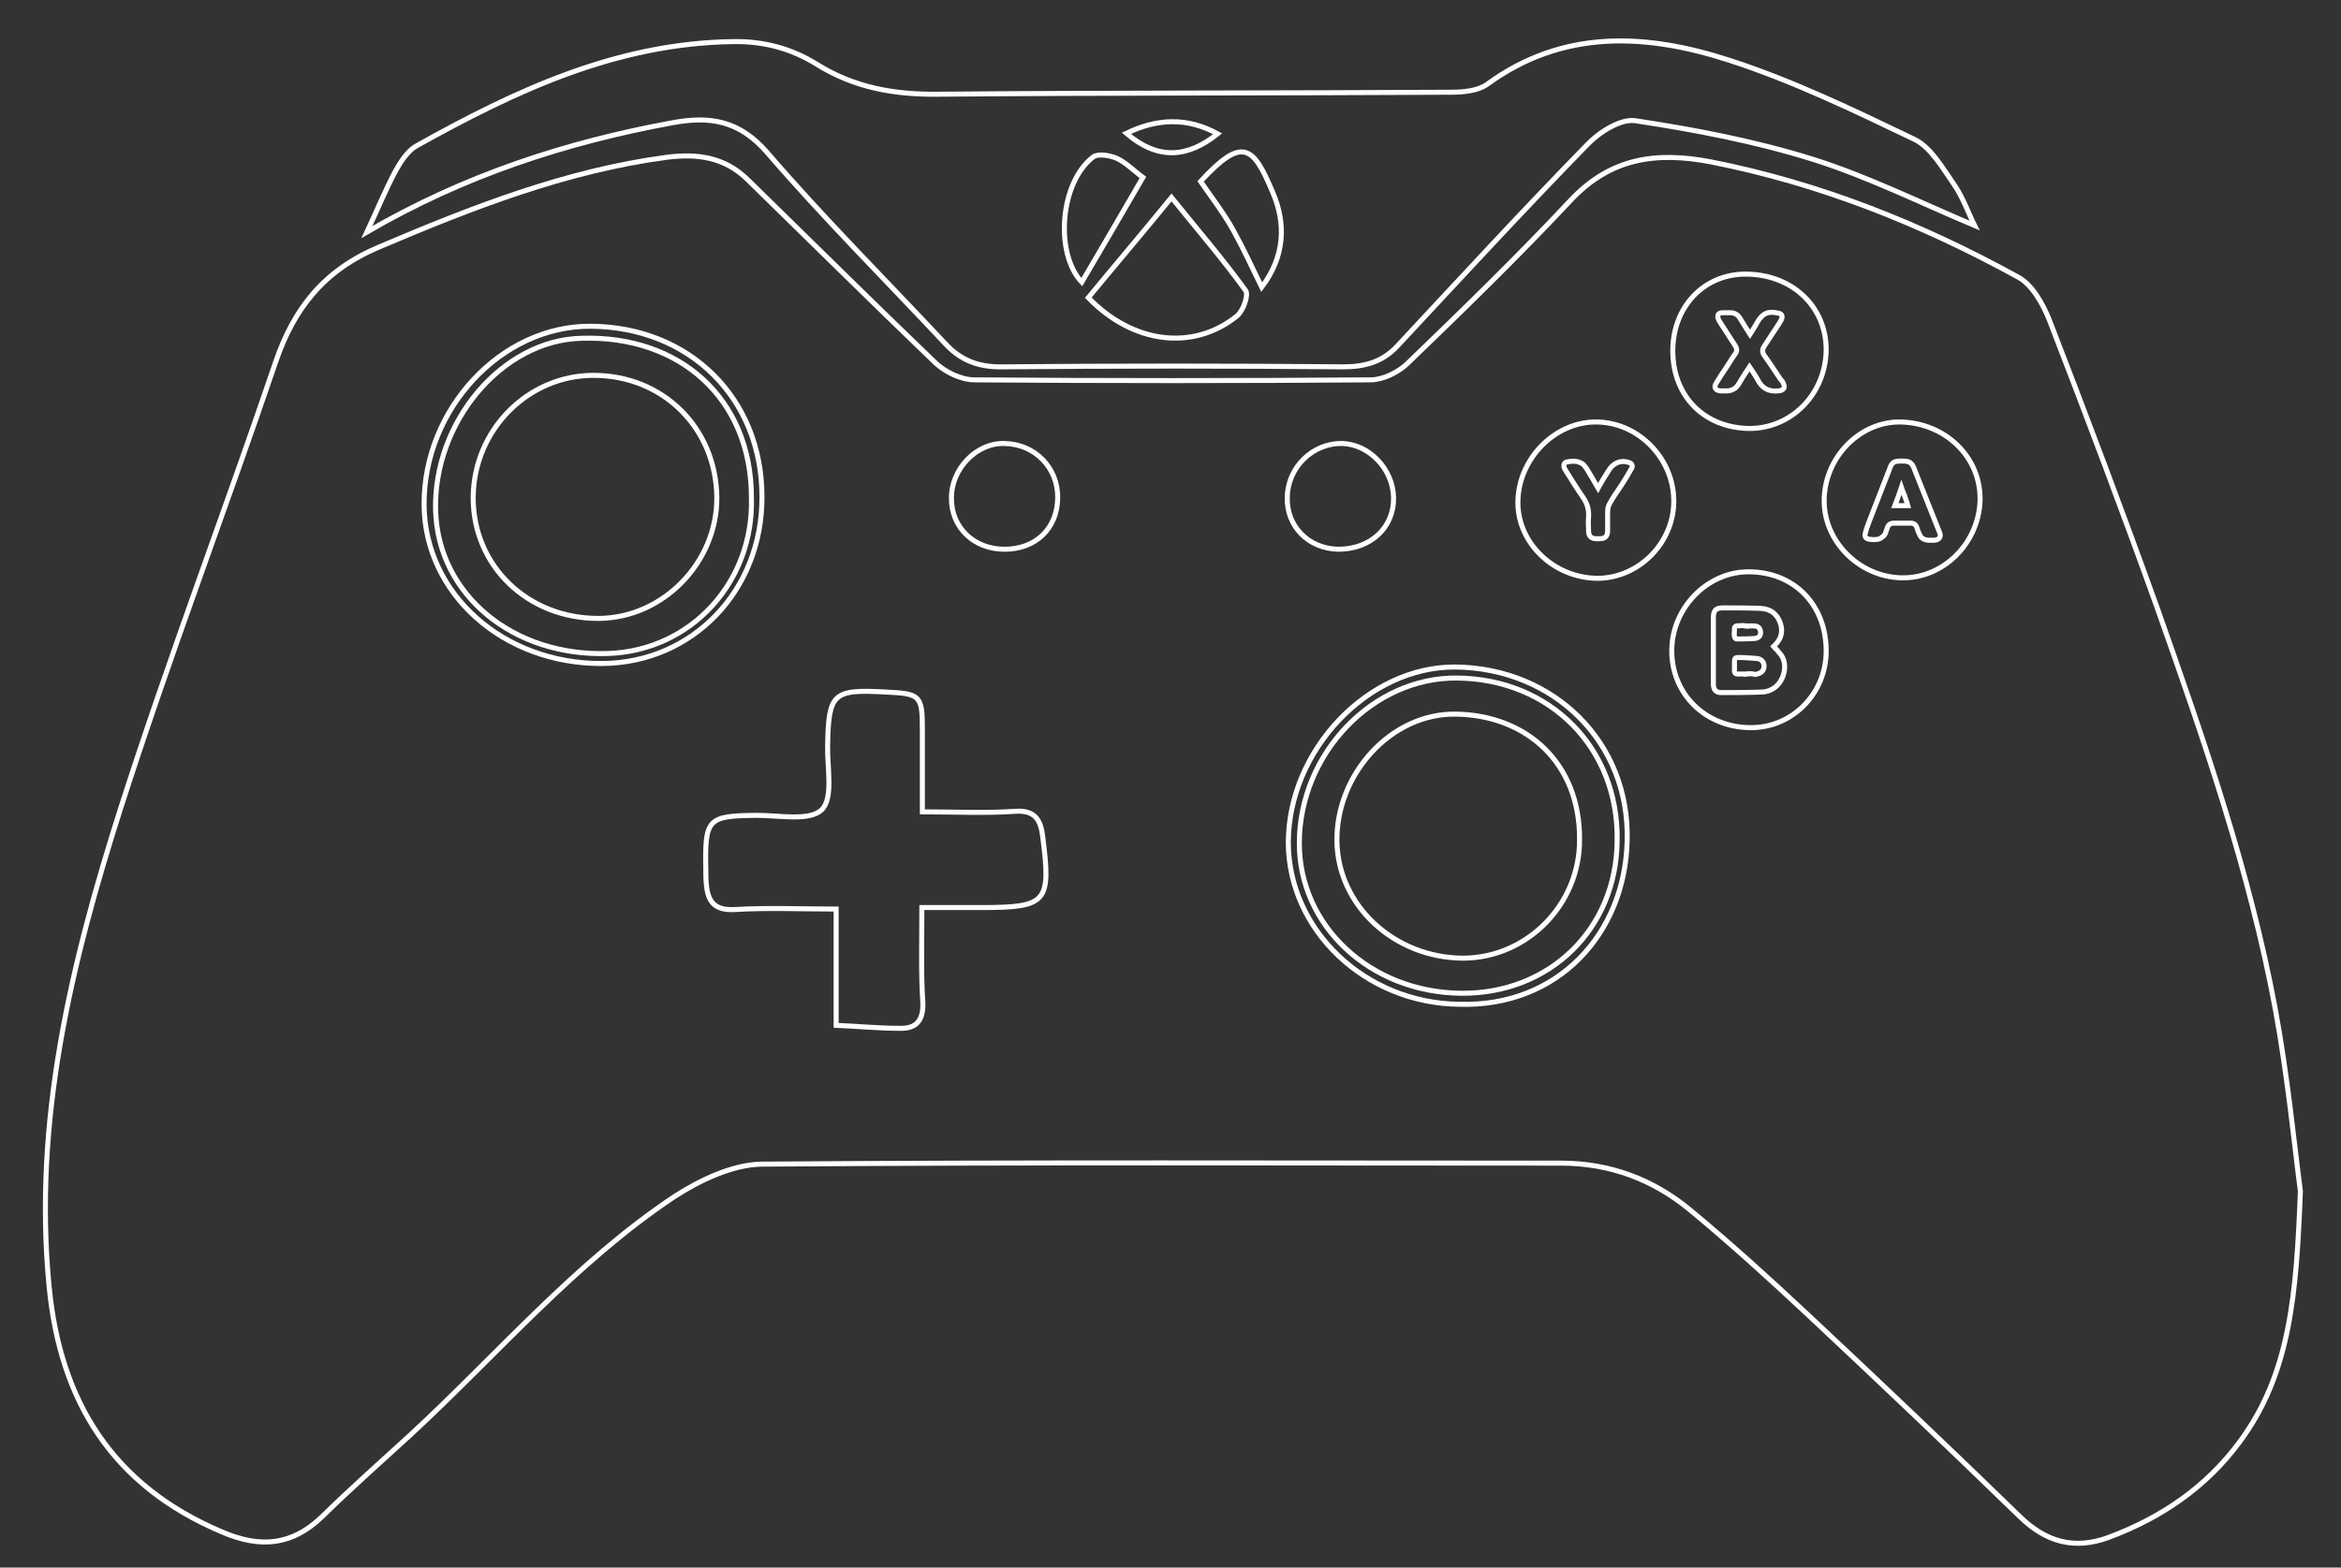 <?xml version="1.0" encoding="utf-8"?>
<!-- Generator: Adobe Illustrator 20.1.0, SVG Export Plug-In . SVG Version: 6.00 Build 0)  -->
<svg version="1.1" id="Layer_1" xmlns="http://www.w3.org/2000/svg" xmlns:xlink="http://www.w3.org/1999/xlink" x="0px" y="0px"
	 viewBox="0 0 467 312.8" style="enable-background:new 0 0 467 312.8;" xml:space="preserve">
<rect x="0" y="0" width="467" height="312.8" fill="#333333" stroke="none"/>
<style type="text/css">
	.st0{fill:none;stroke:#FFFFFF;stroke-miterlimit:10;}
</style>
<path class="st0" d="M458.9,237.7c-0.8,20.5-2,36.4-12.1,50c-6.7,9.1-15.7,15.2-26.2,19.1c-6.8,2.5-12.5,0.9-17.7-4.2
	c-14-13.6-28.1-27-42.3-40.3c-7.7-7.2-15.4-14.2-23.5-20.9c-7.4-6.1-16-9.3-25.7-9.3c-53.2,0-106.3-0.2-159.5,0.2
	c-5.8,0.1-12.3,3.2-17.4,6.5c-19.8,13.2-35.2,31.4-52.6,47.5c-5.9,5.4-11.9,10.7-17.6,16.3c-6,5.8-12.3,6.4-20,3.1
	c-21.8-9.2-32.3-26-34.5-49c-3.2-33,4.4-64.5,14.3-95.5c9.6-29.9,20.8-59.3,30.9-89c3.7-10.8,9.7-18.3,20.6-22.9
	c18.6-7.9,37.2-15.2,57.3-17.9c6.1-0.8,11.6-0.1,16.2,4.4c12.5,12.2,24.9,24.5,37.5,36.6c1.9,1.8,5.1,3.4,7.8,3.4
	c26.3,0.2,52.7,0.2,79,0c2.5,0,5.5-1.5,7.3-3.2c11-10.6,22-21.3,32.5-32.5c8-8.6,17.1-9.9,28.1-7.8c21.8,4.3,42,12.4,61.3,23
	c2.8,1.5,4.9,5.3,6.2,8.5c7.4,19.1,14.6,38.2,21.5,57.4c9.3,26.3,18.5,52.7,23.6,80.2C456.4,215,457.7,228.6,458.9,237.7z
	 M183.9,181.1c4.5,0,8.1,0,11.8,0c13.2,0,14-1,12.3-14.2c-0.4-3.4-1.6-5.3-5.6-5c-5.9,0.4-11.9,0.1-18.4,0.1c0-5.8,0-11.1,0-16.4
	c0-6.8-0.4-7.2-7.2-7.5c-10.7-0.6-11.5,0.2-11.7,10.7c-0.1,4.4,1.2,10.5-1.2,12.8c-2.4,2.3-8.4,1.1-12.9,1.1
	c-9.8,0.1-10.4,0.6-10.2,10.7c0,1,0,2,0.1,3c0.3,3.4,1.5,5.3,5.6,5.1c6.6-0.4,13.2-0.1,20.3-0.1c0,7.9,0,15.2,0,23.2
	c4.5,0.2,8.6,0.6,12.7,0.6c3.2,0.1,4.7-1.5,4.6-5C183.7,194.2,183.9,188.1,183.9,181.1z M395,99.9c0.2-8.6-6.8-15.5-15.9-15.7
	c-8-0.1-15,6.9-15.2,15.4c-0.2,8.3,6.9,15.5,15.4,15.7C387.6,115.5,394.7,108.5,395,99.9z M333.9,100c0-8.5-7-15.7-15.4-15.8
	c-8.3-0.1-15.7,7.4-15.7,16.1c0,8.2,7.3,15.1,16,15.1C327,115.3,333.9,108.3,333.9,100z M364.3,130.1c0.1-9.3-6.3-16-15.5-16
	c-8.1,0-15.1,7-15.3,15.4c-0.2,8.9,6.7,15.7,15.8,15.7C357.6,145.2,364.2,138.4,364.3,130.1z M364.3,69.8c0-8.7-6.9-15.2-16.3-15.1
	c-8.2,0.1-14.3,6.6-14.3,15.3c0,9.1,6.3,15.4,15.3,15.5C357.4,85.5,364.2,78.6,364.3,69.8z M152,99.1c0-19.6-14.4-33.9-34.2-34
	c-17.8-0.1-33.3,16.5-33.2,35.6c0.1,17.8,15.8,31.8,35.5,31.7C138.2,132.3,152.1,117.8,152,99.1z M291.1,200.4
	c19.6,0.6,33.1-14,33.5-32.7c0.5-19.6-14.6-34.4-34.3-34.6c-17.4-0.1-33.3,16.6-33.3,35.1C257.1,185.7,272.4,200.2,291.1,200.4z
	 M200.4,109.6c6.2,0,10.5-4.1,10.6-10.2c0.1-6-4.5-10.8-10.6-10.9c-5.6-0.2-10.7,5.1-10.6,11C189.8,105.3,194.3,109.6,200.4,109.6z
	 M267,109.6c6.4,0,11.1-4.3,11-10.3c-0.1-5.7-4.9-10.7-10.3-10.8c-5.8-0.1-10.8,4.7-10.9,10.7C256.6,105,261,109.5,267,109.6z"/>
<path class="st0" d="M73.2,46.3c2.1-4.5,3.7-8.4,5.6-12c1.1-2,2.5-4.2,4.3-5.2c19.7-11,39.9-20.5,63.2-20.8
	c6.1-0.1,11.6,1.4,16.6,4.5c7.5,4.7,15.5,6.1,24.3,6c34.1-0.3,68.3-0.2,102.4-0.4c2.4,0,5.3-0.3,7.1-1.6
	c15.2-11.1,31.8-10.1,48.2-4.8c12.7,4.1,24.9,10,37,15.8c3.3,1.6,5.6,5.7,7.9,9c1.8,2.6,2.9,5.8,4.1,8.2
	c-10.5-4.4-21.1-9.7-32.2-13.2c-11.5-3.6-23.5-5.9-35.4-7.7c-2.9-0.5-7.2,2.2-9.6,4.7c-12.9,13.2-25.4,26.8-38,40.3
	c-2.9,3.1-6.4,4.1-10.7,4.1c-22.7-0.2-45.3-0.2-68,0c-4.8,0.1-8.4-1.3-11.5-4.7c-11.8-12.6-24.1-24.9-35.4-38
	c-5.6-6.5-11.5-7.4-19-6C112.9,28.4,92.6,35,73.2,46.3z M217.1,59.4c9,9.3,21,10.6,29.6,3.7c1.3-1,2.4-4.2,1.8-5.1
	c-4.4-6.1-9.3-11.8-14.8-18.6C227.5,47,222.2,53.2,217.1,59.4z M251.7,57.3c4.6-6.1,4.9-12.6,2.2-18.9c-3.9-9.3-6-11.3-14.4-2.2
	c2.2,3.2,4.6,6.3,6.5,9.7C248,49.5,249.7,53.2,251.7,57.3z M228,35.4c-1.8-1.3-3.3-2.9-5.2-3.8c-1.4-0.6-3.7-1-4.7-0.3
	c-6.7,5.1-7.7,19.3-2.3,25C219.7,49.7,223.7,42.8,228,35.4z M224.7,26.6c6.3,5.4,12.2,4.9,18.2,0.1
	C236.9,23.4,230.9,23.6,224.7,26.6z"/>
<path class="st0" d="M149.9,99.3c0.5,16.8-12,30.5-28.5,31.1c-19,0.7-34-11.7-34.5-28.5c-0.5-17.7,13.3-34.1,29.2-34.4
	C135.6,66.9,149.9,79.5,149.9,99.3z M118.4,74.9c-13.1,0-23.9,10.9-24,24.3c-0.1,13.7,10.9,24.3,25.1,24.2
	c12.8-0.1,23.6-11.2,23.5-24.2C142.8,85.3,132.2,74.9,118.4,74.9z"/>
<path class="st0" d="M291.4,198.2c-18.1-0.2-32.3-13.5-32.2-30.1c0.1-17.8,14.7-33,31.5-32.8c18.6,0.2,32.2,14,31.9,32.4
	C322.5,185.4,309.1,198.4,291.4,198.2z M315.1,167.5c0.1-15.2-10.5-24.8-24.7-25c-12.9-0.2-23.9,12-23.7,25.4
	c0.2,12.8,11.4,23.2,25.1,23.3C304.6,191.2,315.2,180.5,315.1,167.5z"/>
<path class="st0" d="M318.8,97.4c-0.8-1.4-1.5-2.6-2.3-3.9c-0.3-0.4-0.6-0.9-1.1-1.1c-0.9-0.5-2-0.4-2.9-0.2c-0.4,0.1-0.6,0.5-0.5,1
	c0.1,0.3,0.2,0.5,0.4,0.8c1.1,1.7,2.1,3.4,3.3,5.1c0.9,1.3,1.3,2.5,1.2,4.1c-0.1,0.9,0,1.8,0,2.7c0,1.1,0.5,1.6,1.6,1.6
	c0.2,0,0.4,0,0.6,0c1.1,0,1.6-0.5,1.6-1.6c0-1.2,0-2.4,0-3.7c0-0.6,0.1-1.2,0.4-1.7c0.7-1.3,1.5-2.4,2.3-3.6c0.7-1.1,1.4-2.2,2-3.3
	c0.4-0.6,0.2-1.1-0.4-1.3c-1.7-0.6-3.2,0.1-4.1,1.6C320.2,95,319.5,96.1,318.8,97.4z"/>
<path class="st0" d="M349,73.2c0.6,0.9,1.1,1.6,1.6,2.5c0.9,1.8,2.2,2.5,4.2,2.3c1.1-0.1,1.4-0.7,0.9-1.6c-0.1-0.3-0.3-0.5-0.5-0.7
	c-1.1-1.6-2.1-3.2-3.2-4.7c-0.5-0.7-0.5-1.3,0-2c0.6-0.9,1.1-1.7,1.7-2.6c0.5-0.8,1.1-1.6,1.6-2.5c0.4-0.7,0.2-1.3-0.5-1.4
	c-2.1-0.5-3.2,0-4.3,1.9c-0.4,0.8-0.9,1.5-1.4,2.3c-0.7-1.1-1.4-2.2-2-3.2c-0.4-0.7-1.1-1.1-1.9-1.1c-0.4,0-0.8,0-1.3,0
	c-0.5,0-1,0-1.2,0.5c-0.1,0.4,0.1,0.9,0.3,1.2c1,1.6,2.1,3.2,3.1,4.8c0.4,0.6,0.5,1.2,0,1.8c-0.6,0.8-1.1,1.7-1.7,2.6
	c-0.7,1-1.4,2.1-2,3.1c-0.6,0.9-0.2,1.5,0.8,1.6c0.5,0,1,0,1.5,0c0.9-0.1,1.6-0.5,2.1-1.3C347.5,75.5,348.2,74.4,349,73.2z"/>
<path class="st0" d="M379.4,92c-1.6,0-2,0.2-2.5,1.7c-1.3,3.4-2.7,6.9-4,10.3c-0.3,0.8-0.6,1.6-0.8,2.4c-0.2,0.7,0.1,1.1,0.8,1.2
	c0.6,0.1,1.2,0.1,1.8,0c0.4-0.1,0.9-0.5,1.2-0.8c0.3-0.4,0.4-1,0.6-1.5c0.2-0.6,0.6-0.9,1.3-0.9c1.1,0,2.3,0,3.4,0
	c0.6,0,1,0.3,1.2,0.9c0.1,0.4,0.3,0.9,0.5,1.3c0.3,0.8,0.9,1.1,1.7,1.2c0.4,0,0.8,0,1.3,0c1-0.1,1.4-0.7,1-1.6
	c-1.6-4.1-3.3-8.2-4.9-12.3C381.4,92.2,380.9,92,379.4,92z"/>
<path class="st0" d="M379.3,97.3c0.2,0.6,0.4,1,0.6,1.5c0.2,0.7,0.5,1.3,0.7,2.1c-0.9,0-1.7,0-2.6,0
	C378.5,99.6,378.9,98.5,379.3,97.3z"/>
<path class="st0" d="M353.8,129c0.1-0.1,0.2-0.2,0.3-0.3c1.2-1.2,1.6-2.6,1.1-4.2c-0.6-1.9-1.9-3-4-3.1c-2.5-0.1-5-0.1-7.5-0.1
	c-1.4,0-1.9,0.5-1.9,1.9c0,2.2,0,4.3,0,6.5c0,2.3,0,4.5,0,6.8c0,1.1,0.5,1.7,1.5,1.7c2.7,0,5.3,0,8-0.1c1.1,0,2.2-0.4,3.1-1.2
	c1.7-1.6,2.4-4.9,0.4-6.8C354.5,129.6,354.1,129.4,353.8,129z"/>
<path class="st0" d="M348.3,134.5c-0.6,0-1.1,0-1.7,0c-0.4,0-0.6-0.2-0.6-0.6c0-0.7,0-1.3,0-2c0-0.5,0.2-0.7,0.7-0.7
	c1.3,0,2.5,0.1,3.8,0.2c0.9,0.1,1.4,0.7,1.4,1.5c0,0.9-0.5,1.4-1.4,1.6c-0.1,0-0.2,0.1-0.3,0.1C349.5,134.4,348.9,134.4,348.3,134.5
	C348.3,134.4,348.3,134.5,348.3,134.5z"/>
<path class="st0" d="M348.3,124.9c0.5,0,1,0,1.5,0c0.9,0,1.3,0.4,1.4,1.1c0.1,0.8-0.3,1.3-1.1,1.4c-1.2,0.1-2.4,0.1-3.7,0.1
	c-0.2,0-0.4-0.3-0.4-0.5c-0.1-0.4,0-0.9,0-1.3c-0.1-0.7,0.3-0.9,0.9-0.8C347.3,124.8,347.8,124.8,348.3,124.9
	C348.3,124.8,348.3,124.8,348.3,124.9z"/>
</svg>
